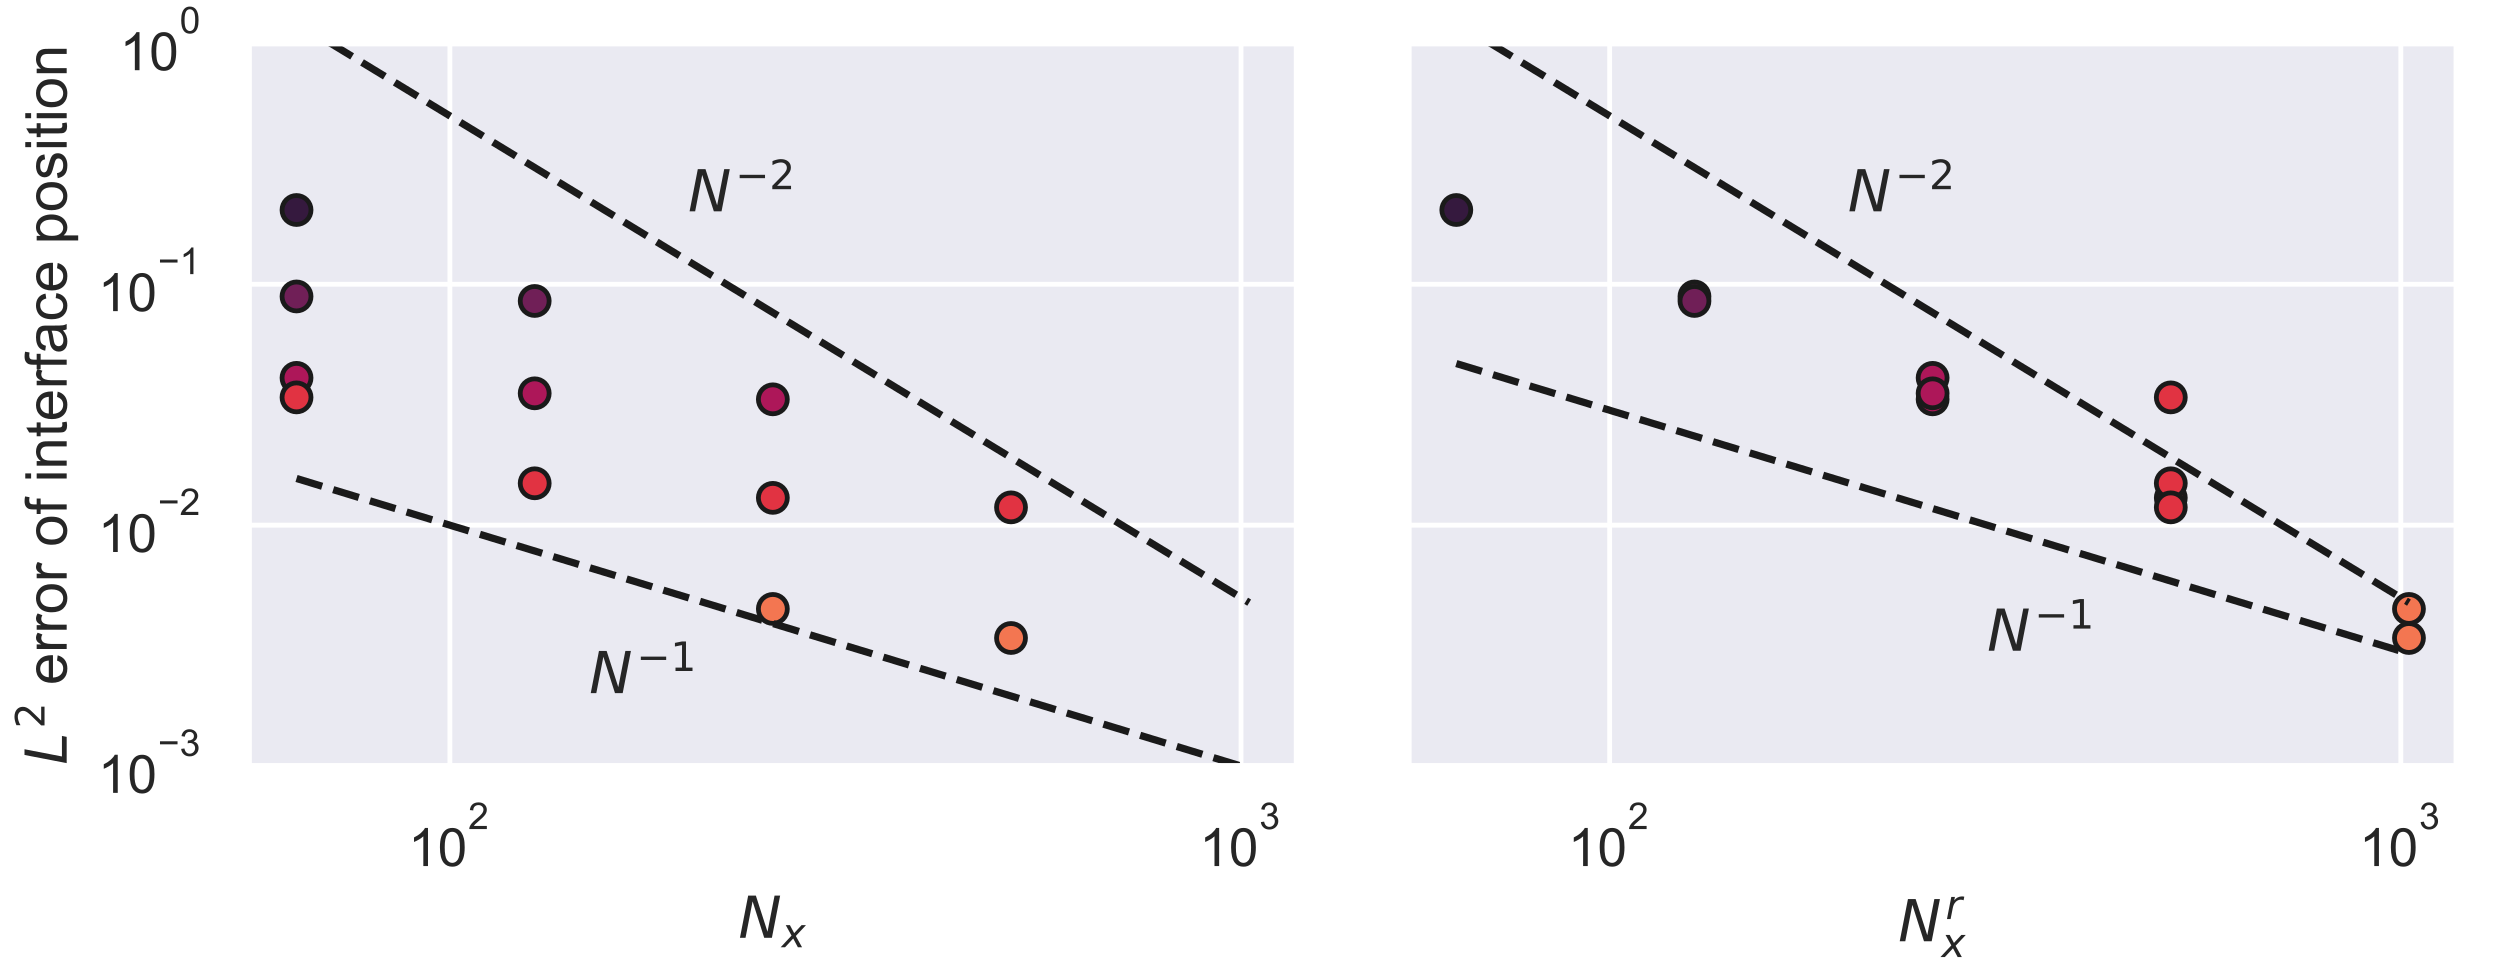 <?xml version="1.0" encoding="utf-8" standalone="no"?>
<!DOCTYPE svg PUBLIC "-//W3C//DTD SVG 1.1//EN"
  "http://www.w3.org/Graphics/SVG/1.1/DTD/svg11.dtd">
<!-- Created with matplotlib (https://matplotlib.org/) -->
<svg height="201.6pt" version="1.1" viewBox="0 0 518.4 201.6" width="518.4pt" xmlns="http://www.w3.org/2000/svg" xmlns:xlink="http://www.w3.org/1999/xlink">
 <defs>
  <style type="text/css">
*{stroke-linecap:butt;stroke-linejoin:round;}
  </style>
 </defs>
 <g id="figure_1">
  <g id="patch_1">
   <path d="M 0 201.6 
L 518.4 201.6 
L 518.4 0 
L 0 0 
z
" style="fill:#ffffff;"/>
  </g>
  <g id="axes_1">
   <g id="patch_2">
    <path d="M 51.6 158.85 
L 268.908 158.85 
L 268.908 9 
L 51.6 9 
z
" style="fill:#eaeaf2;"/>
   </g>
   <g id="matplotlib.axis_1">
    <g id="xtick_1">
     <g id="line2d_1">
      <path clip-path="url(#p819ee14679)" d="M 93.284 158.85 
L 93.284 9 
" style="fill:none;stroke:#ffffff;stroke-linecap:round;"/>
     </g>
     <g id="text_1">
      <!-- $\mathdefault{10^{2}}$ -->
      <defs>
       <path d="M 37.25 0 
L 28.469 0 
L 28.469 56 
Q 25.297 52.984 20.141 49.953 
Q 14.984 46.922 10.891 45.406 
L 10.891 53.906 
Q 18.266 57.375 23.781 62.297 
Q 29.297 67.234 31.594 71.875 
L 37.25 71.875 
z
" id="ArialMT-49"/>
       <path d="M 4.156 35.297 
Q 4.156 48 6.766 55.734 
Q 9.375 63.484 14.516 67.672 
Q 19.672 71.875 27.484 71.875 
Q 33.25 71.875 37.594 69.547 
Q 41.938 67.234 44.766 62.859 
Q 47.609 58.5 49.219 52.219 
Q 50.828 45.953 50.828 35.297 
Q 50.828 22.703 48.234 14.969 
Q 45.656 7.234 40.5 3 
Q 35.359 -1.219 27.484 -1.219 
Q 17.141 -1.219 11.234 6.203 
Q 4.156 15.141 4.156 35.297 
z
M 13.188 35.297 
Q 13.188 17.672 17.312 11.828 
Q 21.438 6 27.484 6 
Q 33.547 6 37.672 11.859 
Q 41.797 17.719 41.797 35.297 
Q 41.797 52.984 37.672 58.781 
Q 33.547 64.594 27.391 64.594 
Q 21.344 64.594 17.719 59.469 
Q 13.188 52.938 13.188 35.297 
z
" id="ArialMT-48"/>
       <path d="M 50.344 8.453 
L 50.344 0 
L 3.031 0 
Q 2.938 3.172 4.047 6.109 
Q 5.859 10.938 9.828 15.625 
Q 13.812 20.312 21.344 26.469 
Q 33.016 36.031 37.109 41.625 
Q 41.219 47.219 41.219 52.203 
Q 41.219 57.422 37.469 61 
Q 33.734 64.594 27.734 64.594 
Q 21.391 64.594 17.578 60.781 
Q 13.766 56.984 13.719 50.25 
L 4.688 51.172 
Q 5.609 61.281 11.656 66.578 
Q 17.719 71.875 27.938 71.875 
Q 38.234 71.875 44.234 66.156 
Q 50.25 60.453 50.25 52 
Q 50.25 47.703 48.484 43.547 
Q 46.734 39.406 42.656 34.812 
Q 38.578 30.219 29.109 22.219 
Q 21.188 15.578 18.938 13.203 
Q 16.703 10.844 15.234 8.453 
z
" id="ArialMT-50"/>
      </defs>
      <g style="fill:#262626;" transform="translate(84.649 179.694)scale(0.11 -0.11)">
       <use transform="translate(0 0.994)" xlink:href="#ArialMT-49"/>
       <use transform="translate(55.615 0.994)" xlink:href="#ArialMT-48"/>
       <use transform="translate(112.973 70.688)scale(0.7)" xlink:href="#ArialMT-50"/>
      </g>
     </g>
    </g>
    <g id="xtick_2">
     <g id="line2d_2">
      <path clip-path="url(#p819ee14679)" d="M 257.34 158.85 
L 257.34 9 
" style="fill:none;stroke:#ffffff;stroke-linecap:round;"/>
     </g>
     <g id="text_2">
      <!-- $\mathdefault{10^{3}}$ -->
      <defs>
       <path d="M 4.203 18.891 
L 12.984 20.062 
Q 14.5 12.594 18.141 9.297 
Q 21.781 6 27 6 
Q 33.203 6 37.469 10.297 
Q 41.75 14.594 41.75 20.953 
Q 41.75 27 37.797 30.922 
Q 33.844 34.859 27.734 34.859 
Q 25.25 34.859 21.531 33.891 
L 22.516 41.609 
Q 23.391 41.5 23.922 41.5 
Q 29.547 41.5 34.031 44.422 
Q 38.531 47.359 38.531 53.469 
Q 38.531 58.297 35.25 61.469 
Q 31.984 64.656 26.812 64.656 
Q 21.688 64.656 18.266 61.422 
Q 14.844 58.203 13.875 51.766 
L 5.078 53.328 
Q 6.688 62.156 12.391 67.016 
Q 18.109 71.875 26.609 71.875 
Q 32.469 71.875 37.391 69.359 
Q 42.328 66.844 44.938 62.5 
Q 47.562 58.156 47.562 53.266 
Q 47.562 48.641 45.062 44.828 
Q 42.578 41.016 37.703 38.766 
Q 44.047 37.312 47.562 32.688 
Q 51.078 28.078 51.078 21.141 
Q 51.078 11.766 44.234 5.25 
Q 37.406 -1.266 26.953 -1.266 
Q 17.531 -1.266 11.297 4.344 
Q 5.078 9.969 4.203 18.891 
z
" id="ArialMT-51"/>
      </defs>
      <g style="fill:#262626;" transform="translate(248.705 179.694)scale(0.11 -0.11)">
       <use transform="translate(0 0.994)" xlink:href="#ArialMT-49"/>
       <use transform="translate(55.615 0.994)" xlink:href="#ArialMT-48"/>
       <use transform="translate(112.973 70.688)scale(0.7)" xlink:href="#ArialMT-51"/>
      </g>
     </g>
    </g>
    <g id="xtick_3"/>
    <g id="xtick_4"/>
    <g id="xtick_5"/>
    <g id="xtick_6"/>
    <g id="xtick_7"/>
    <g id="xtick_8"/>
    <g id="xtick_9"/>
    <g id="xtick_10"/>
    <g id="xtick_11"/>
    <g id="xtick_12"/>
    <g id="xtick_13"/>
    <g id="xtick_14"/>
    <g id="text_3">
     <!-- $N_x$ -->
     <defs>
      <path d="M 16.891 72.906 
L 30.172 72.906 
L 50.297 10.406 
L 62.5 72.906 
L 72.125 72.906 
L 57.906 0 
L 44.578 0 
L 24.516 62.891 
L 12.312 0 
L 2.688 0 
z
" id="DejaVuSans-Oblique-78"/>
      <path d="M 60.016 54.688 
L 34.906 27.875 
L 50.297 0 
L 39.984 0 
L 28.422 21.688 
L 8.297 0 
L -2.594 0 
L 24.312 28.812 
L 10.016 54.688 
L 20.312 54.688 
L 30.812 34.906 
L 49.125 54.688 
z
" id="DejaVuSans-Oblique-120"/>
     </defs>
     <g style="fill:#262626;" transform="translate(153.114 194.469)scale(0.12 -0.12)">
      <use transform="translate(0 0.094)" xlink:href="#DejaVuSans-Oblique-78"/>
      <use transform="translate(74.805 -16.312)scale(0.7)" xlink:href="#DejaVuSans-Oblique-120"/>
     </g>
    </g>
   </g>
   <g id="matplotlib.axis_2">
    <g id="ytick_1">
     <g id="line2d_3">
      <path clip-path="url(#p819ee14679)" d="M 51.6 158.85 
L 268.908 158.85 
" style="fill:none;stroke:#ffffff;stroke-linecap:round;"/>
     </g>
     <g id="text_4">
      <!-- $\mathdefault{10^{-3}}$ -->
      <defs>
       <path d="M 52.828 31.203 
L 5.562 31.203 
L 5.562 39.406 
L 52.828 39.406 
z
" id="ArialMT-8722"/>
      </defs>
      <g style="fill:#262626;" transform="translate(20.32 164.522)scale(0.11 -0.11)">
       <use transform="translate(0 0.994)" xlink:href="#ArialMT-49"/>
       <use transform="translate(55.615 0.994)" xlink:href="#ArialMT-48"/>
       <use transform="translate(112.973 70.688)scale(0.7)" xlink:href="#ArialMT-8722"/>
       <use transform="translate(153.852 70.688)scale(0.7)" xlink:href="#ArialMT-51"/>
      </g>
     </g>
    </g>
    <g id="ytick_2">
     <g id="line2d_4">
      <path clip-path="url(#p819ee14679)" d="M 51.6 108.9 
L 268.908 108.9 
" style="fill:none;stroke:#ffffff;stroke-linecap:round;"/>
     </g>
     <g id="text_5">
      <!-- $\mathdefault{10^{-2}}$ -->
      <g style="fill:#262626;" transform="translate(20.32 114.572)scale(0.11 -0.11)">
       <use transform="translate(0 0.994)" xlink:href="#ArialMT-49"/>
       <use transform="translate(55.615 0.994)" xlink:href="#ArialMT-48"/>
       <use transform="translate(112.973 70.688)scale(0.7)" xlink:href="#ArialMT-8722"/>
       <use transform="translate(153.852 70.688)scale(0.7)" xlink:href="#ArialMT-50"/>
      </g>
     </g>
    </g>
    <g id="ytick_3">
     <g id="line2d_5">
      <path clip-path="url(#p819ee14679)" d="M 51.6 58.95 
L 268.908 58.95 
" style="fill:none;stroke:#ffffff;stroke-linecap:round;"/>
     </g>
     <g id="text_6">
      <!-- $\mathdefault{10^{-1}}$ -->
      <g style="fill:#262626;" transform="translate(20.32 64.622)scale(0.11 -0.11)">
       <use transform="translate(0 0.994)" xlink:href="#ArialMT-49"/>
       <use transform="translate(55.615 0.994)" xlink:href="#ArialMT-48"/>
       <use transform="translate(112.973 70.688)scale(0.7)" xlink:href="#ArialMT-8722"/>
       <use transform="translate(153.852 70.688)scale(0.7)" xlink:href="#ArialMT-49"/>
      </g>
     </g>
    </g>
    <g id="ytick_4">
     <g id="line2d_6">
      <path clip-path="url(#p819ee14679)" d="M 51.6 9 
L 268.908 9 
" style="fill:none;stroke:#ffffff;stroke-linecap:round;"/>
     </g>
     <g id="text_7">
      <!-- $\mathdefault{10^{0}}$ -->
      <g style="fill:#262626;" transform="translate(24.83 14.672)scale(0.11 -0.11)">
       <use transform="translate(0 0.994)" xlink:href="#ArialMT-49"/>
       <use transform="translate(55.615 0.994)" xlink:href="#ArialMT-48"/>
       <use transform="translate(112.973 70.688)scale(0.7)" xlink:href="#ArialMT-48"/>
      </g>
     </g>
    </g>
    <g id="ytick_5"/>
    <g id="ytick_6"/>
    <g id="ytick_7"/>
    <g id="ytick_8"/>
    <g id="ytick_9"/>
    <g id="ytick_10"/>
    <g id="ytick_11"/>
    <g id="ytick_12"/>
    <g id="ytick_13"/>
    <g id="ytick_14"/>
    <g id="ytick_15"/>
    <g id="ytick_16"/>
    <g id="ytick_17"/>
    <g id="ytick_18"/>
    <g id="ytick_19"/>
    <g id="ytick_20"/>
    <g id="ytick_21"/>
    <g id="ytick_22"/>
    <g id="ytick_23"/>
    <g id="ytick_24"/>
    <g id="ytick_25"/>
    <g id="ytick_26"/>
    <g id="ytick_27"/>
    <g id="ytick_28"/>
    <g id="text_8">
     <!-- $L^2$ error of interface position -->
     <defs>
      <path d="M 16.797 72.906 
L 26.703 72.906 
L 14.203 8.203 
L 49.703 8.203 
L 48.094 0 
L 2.688 0 
z
" id="DejaVuSans-Oblique-76"/>
      <path d="M 19.188 8.297 
L 53.609 8.297 
L 53.609 0 
L 7.328 0 
L 7.328 8.297 
Q 12.938 14.109 22.625 23.891 
Q 32.328 33.688 34.812 36.531 
Q 39.547 41.844 41.422 45.531 
Q 43.312 49.219 43.312 52.781 
Q 43.312 58.594 39.234 62.25 
Q 35.156 65.922 28.609 65.922 
Q 23.969 65.922 18.812 64.312 
Q 13.672 62.703 7.812 59.422 
L 7.812 69.391 
Q 13.766 71.781 18.938 73 
Q 24.125 74.219 28.422 74.219 
Q 39.75 74.219 46.484 68.547 
Q 53.219 62.891 53.219 53.422 
Q 53.219 48.922 51.531 44.891 
Q 49.859 40.875 45.406 35.406 
Q 44.188 33.984 37.641 27.219 
Q 31.109 20.453 19.188 8.297 
z
" id="DejaVuSans-50"/>
      <path id="ArialMT-32"/>
      <path d="M 42.094 16.703 
L 51.172 15.578 
Q 49.031 7.625 43.219 3.219 
Q 37.406 -1.172 28.375 -1.172 
Q 17 -1.172 10.328 5.828 
Q 3.656 12.844 3.656 25.484 
Q 3.656 38.578 10.391 45.797 
Q 17.141 53.031 27.875 53.031 
Q 38.281 53.031 44.875 45.953 
Q 51.469 38.875 51.469 26.031 
Q 51.469 25.25 51.422 23.688 
L 12.75 23.688 
Q 13.234 15.141 17.578 10.594 
Q 21.922 6.062 28.422 6.062 
Q 33.25 6.062 36.672 8.594 
Q 40.094 11.141 42.094 16.703 
z
M 13.234 30.906 
L 42.188 30.906 
Q 41.609 37.453 38.875 40.719 
Q 34.672 45.797 27.984 45.797 
Q 21.922 45.797 17.797 41.75 
Q 13.672 37.703 13.234 30.906 
z
" id="ArialMT-101"/>
      <path d="M 6.5 0 
L 6.5 51.859 
L 14.406 51.859 
L 14.406 44 
Q 17.438 49.516 20 51.266 
Q 22.562 53.031 25.641 53.031 
Q 30.078 53.031 34.672 50.203 
L 31.641 42.047 
Q 28.422 43.953 25.203 43.953 
Q 22.312 43.953 20.016 42.219 
Q 17.719 40.484 16.75 37.406 
Q 15.281 32.719 15.281 27.156 
L 15.281 0 
z
" id="ArialMT-114"/>
      <path d="M 3.328 25.922 
Q 3.328 40.328 11.328 47.266 
Q 18.016 53.031 27.641 53.031 
Q 38.328 53.031 45.109 46.016 
Q 51.906 39.016 51.906 26.656 
Q 51.906 16.656 48.906 10.906 
Q 45.906 5.172 40.156 2 
Q 34.422 -1.172 27.641 -1.172 
Q 16.75 -1.172 10.031 5.812 
Q 3.328 12.797 3.328 25.922 
z
M 12.359 25.922 
Q 12.359 15.969 16.703 11.016 
Q 21.047 6.062 27.641 6.062 
Q 34.188 6.062 38.531 11.031 
Q 42.875 16.016 42.875 26.219 
Q 42.875 35.844 38.5 40.797 
Q 34.125 45.75 27.641 45.75 
Q 21.047 45.75 16.703 40.812 
Q 12.359 35.891 12.359 25.922 
z
" id="ArialMT-111"/>
      <path d="M 8.688 0 
L 8.688 45.016 
L 0.922 45.016 
L 0.922 51.859 
L 8.688 51.859 
L 8.688 57.375 
Q 8.688 62.594 9.625 65.141 
Q 10.891 68.562 14.078 70.672 
Q 17.281 72.797 23.047 72.797 
Q 26.766 72.797 31.25 71.922 
L 29.938 64.266 
Q 27.203 64.75 24.75 64.75 
Q 20.75 64.75 19.094 63.031 
Q 17.438 61.328 17.438 56.641 
L 17.438 51.859 
L 27.547 51.859 
L 27.547 45.016 
L 17.438 45.016 
L 17.438 0 
z
" id="ArialMT-102"/>
      <path d="M 6.641 61.469 
L 6.641 71.578 
L 15.438 71.578 
L 15.438 61.469 
z
M 6.641 0 
L 6.641 51.859 
L 15.438 51.859 
L 15.438 0 
z
" id="ArialMT-105"/>
      <path d="M 6.594 0 
L 6.594 51.859 
L 14.5 51.859 
L 14.5 44.484 
Q 20.219 53.031 31 53.031 
Q 35.688 53.031 39.625 51.344 
Q 43.562 49.656 45.516 46.922 
Q 47.469 44.188 48.25 40.438 
Q 48.734 37.984 48.734 31.891 
L 48.734 0 
L 39.938 0 
L 39.938 31.547 
Q 39.938 36.922 38.906 39.578 
Q 37.891 42.234 35.281 43.812 
Q 32.672 45.406 29.156 45.406 
Q 23.531 45.406 19.453 41.844 
Q 15.375 38.281 15.375 28.328 
L 15.375 0 
z
" id="ArialMT-110"/>
      <path d="M 25.781 7.859 
L 27.047 0.094 
Q 23.344 -0.688 20.406 -0.688 
Q 15.625 -0.688 12.984 0.828 
Q 10.359 2.344 9.281 4.812 
Q 8.203 7.281 8.203 15.188 
L 8.203 45.016 
L 1.766 45.016 
L 1.766 51.859 
L 8.203 51.859 
L 8.203 64.703 
L 16.938 69.969 
L 16.938 51.859 
L 25.781 51.859 
L 25.781 45.016 
L 16.938 45.016 
L 16.938 14.703 
Q 16.938 10.938 17.406 9.859 
Q 17.875 8.797 18.922 8.156 
Q 19.969 7.516 21.922 7.516 
Q 23.391 7.516 25.781 7.859 
z
" id="ArialMT-116"/>
      <path d="M 40.438 6.391 
Q 35.547 2.25 31.031 0.531 
Q 26.516 -1.172 21.344 -1.172 
Q 12.797 -1.172 8.203 3 
Q 3.609 7.172 3.609 13.672 
Q 3.609 17.484 5.344 20.625 
Q 7.078 23.781 9.891 25.688 
Q 12.703 27.594 16.219 28.562 
Q 18.797 29.25 24.031 29.891 
Q 34.672 31.156 39.703 32.906 
Q 39.75 34.719 39.75 35.203 
Q 39.75 40.578 37.25 42.781 
Q 33.891 45.75 27.25 45.75 
Q 21.047 45.75 18.094 43.578 
Q 15.141 41.406 13.719 35.891 
L 5.125 37.062 
Q 6.297 42.578 8.984 45.969 
Q 11.672 49.359 16.75 51.188 
Q 21.828 53.031 28.516 53.031 
Q 35.156 53.031 39.297 51.469 
Q 43.453 49.906 45.406 47.531 
Q 47.359 45.172 48.141 41.547 
Q 48.578 39.312 48.578 33.453 
L 48.578 21.734 
Q 48.578 9.469 49.141 6.219 
Q 49.703 2.984 51.375 0 
L 42.188 0 
Q 40.828 2.734 40.438 6.391 
z
M 39.703 26.031 
Q 34.906 24.078 25.344 22.703 
Q 19.922 21.922 17.672 20.938 
Q 15.438 19.969 14.203 18.094 
Q 12.984 16.219 12.984 13.922 
Q 12.984 10.406 15.641 8.062 
Q 18.312 5.719 23.438 5.719 
Q 28.516 5.719 32.469 7.938 
Q 36.422 10.156 38.281 14.016 
Q 39.703 17 39.703 22.797 
z
" id="ArialMT-97"/>
      <path d="M 40.438 19 
L 49.078 17.875 
Q 47.656 8.938 41.812 3.875 
Q 35.984 -1.172 27.484 -1.172 
Q 16.844 -1.172 10.375 5.781 
Q 3.906 12.75 3.906 25.734 
Q 3.906 34.125 6.688 40.422 
Q 9.469 46.734 15.156 49.875 
Q 20.844 53.031 27.547 53.031 
Q 35.984 53.031 41.359 48.75 
Q 46.734 44.484 48.25 36.625 
L 39.703 35.297 
Q 38.484 40.531 35.375 43.156 
Q 32.281 45.797 27.875 45.797 
Q 21.234 45.797 17.078 41.031 
Q 12.938 36.281 12.938 25.984 
Q 12.938 15.531 16.938 10.797 
Q 20.953 6.062 27.391 6.062 
Q 32.562 6.062 36.031 9.234 
Q 39.5 12.406 40.438 19 
z
" id="ArialMT-99"/>
      <path d="M 6.594 -19.875 
L 6.594 51.859 
L 14.594 51.859 
L 14.594 45.125 
Q 17.438 49.078 21 51.047 
Q 24.562 53.031 29.641 53.031 
Q 36.281 53.031 41.359 49.609 
Q 46.438 46.188 49.016 39.953 
Q 51.609 33.734 51.609 26.312 
Q 51.609 18.359 48.75 11.984 
Q 45.906 5.609 40.453 2.219 
Q 35.016 -1.172 29 -1.172 
Q 24.609 -1.172 21.109 0.688 
Q 17.625 2.547 15.375 5.375 
L 15.375 -19.875 
z
M 14.547 25.641 
Q 14.547 15.625 18.594 10.844 
Q 22.656 6.062 28.422 6.062 
Q 34.281 6.062 38.453 11.016 
Q 42.625 15.969 42.625 26.375 
Q 42.625 36.281 38.547 41.203 
Q 34.469 46.141 28.812 46.141 
Q 23.188 46.141 18.859 40.891 
Q 14.547 35.641 14.547 25.641 
z
" id="ArialMT-112"/>
      <path d="M 3.078 15.484 
L 11.766 16.844 
Q 12.5 11.625 15.844 8.844 
Q 19.188 6.062 25.203 6.062 
Q 31.25 6.062 34.172 8.516 
Q 37.109 10.984 37.109 14.312 
Q 37.109 17.281 34.516 19 
Q 32.719 20.172 25.531 21.969 
Q 15.875 24.422 12.141 26.203 
Q 8.406 27.984 6.469 31.125 
Q 4.547 34.281 4.547 38.094 
Q 4.547 41.547 6.125 44.5 
Q 7.719 47.469 10.453 49.422 
Q 12.5 50.922 16.031 51.969 
Q 19.578 53.031 23.641 53.031 
Q 29.734 53.031 34.344 51.266 
Q 38.969 49.516 41.156 46.5 
Q 43.359 43.5 44.188 38.484 
L 35.594 37.312 
Q 35.016 41.312 32.203 43.547 
Q 29.391 45.797 24.266 45.797 
Q 18.219 45.797 15.625 43.797 
Q 13.031 41.797 13.031 39.109 
Q 13.031 37.406 14.109 36.031 
Q 15.188 34.625 17.484 33.688 
Q 18.797 33.203 25.25 31.453 
Q 34.578 28.953 38.25 27.359 
Q 41.938 25.781 44.031 22.75 
Q 46.141 19.734 46.141 15.234 
Q 46.141 10.844 43.578 6.953 
Q 41.016 3.078 36.172 0.953 
Q 31.344 -1.172 25.25 -1.172 
Q 15.141 -1.172 9.844 3.031 
Q 4.547 7.234 3.078 15.484 
z
" id="ArialMT-115"/>
     </defs>
     <g style="fill:#262626;" transform="translate(13.92 158.565)rotate(-90)scale(0.12 -0.12)">
      <use transform="translate(0 0.766)" xlink:href="#DejaVuSans-Oblique-76"/>
      <use transform="translate(62.73 39.047)scale(0.7)" xlink:href="#DejaVuSans-50"/>
      <use transform="translate(110 0.766)" xlink:href="#ArialMT-32"/>
      <use transform="translate(137.783 0.766)" xlink:href="#ArialMT-101"/>
      <use transform="translate(193.399 0.766)" xlink:href="#ArialMT-114"/>
      <use transform="translate(226.699 0.766)" xlink:href="#ArialMT-114"/>
      <use transform="translate(260 0.766)" xlink:href="#ArialMT-111"/>
      <use transform="translate(315.615 0.766)" xlink:href="#ArialMT-114"/>
      <use transform="translate(348.916 0.766)" xlink:href="#ArialMT-32"/>
      <use transform="translate(376.699 0.766)" xlink:href="#ArialMT-111"/>
      <use transform="translate(432.315 0.766)" xlink:href="#ArialMT-102"/>
      <use transform="translate(460.098 0.766)" xlink:href="#ArialMT-32"/>
      <use transform="translate(487.881 0.766)" xlink:href="#ArialMT-105"/>
      <use transform="translate(510.098 0.766)" xlink:href="#ArialMT-110"/>
      <use transform="translate(565.713 0.766)" xlink:href="#ArialMT-116"/>
      <use transform="translate(593.496 0.766)" xlink:href="#ArialMT-101"/>
      <use transform="translate(649.111 0.766)" xlink:href="#ArialMT-114"/>
      <use transform="translate(682.412 0.766)" xlink:href="#ArialMT-102"/>
      <use transform="translate(710.195 0.766)" xlink:href="#ArialMT-97"/>
      <use transform="translate(765.811 0.766)" xlink:href="#ArialMT-99"/>
      <use transform="translate(815.811 0.766)" xlink:href="#ArialMT-101"/>
      <use transform="translate(871.426 0.766)" xlink:href="#ArialMT-32"/>
      <use transform="translate(899.209 0.766)" xlink:href="#ArialMT-112"/>
      <use transform="translate(954.824 0.766)" xlink:href="#ArialMT-111"/>
      <use transform="translate(1010.44 0.766)" xlink:href="#ArialMT-115"/>
      <use transform="translate(1060.44 0.766)" xlink:href="#ArialMT-105"/>
      <use transform="translate(1082.656 0.766)" xlink:href="#ArialMT-116"/>
      <use transform="translate(1110.44 0.766)" xlink:href="#ArialMT-105"/>
      <use transform="translate(1132.656 0.766)" xlink:href="#ArialMT-111"/>
      <use transform="translate(1188.272 0.766)" xlink:href="#ArialMT-110"/>
     </g>
    </g>
   </g>
   <g id="PathCollection_1">
    <defs>
     <path d="M 0 3 
C 0.796 3 1.559 2.684 2.121 2.121 
C 2.684 1.559 3 0.796 3 0 
C 3 -0.796 2.684 -1.559 2.121 -2.121 
C 1.559 -2.684 0.796 -3 0 -3 
C -0.796 -3 -1.559 -2.684 -2.121 -2.121 
C -2.684 -1.559 -3 -0.796 -3 0 
C -3 0.796 -2.684 1.559 -2.121 2.121 
C -1.559 2.684 -0.796 3 0 3 
z
" id="C0_0_5d6938f4e4"/>
    </defs>
    <g clip-path="url(#p819ee14679)">
     <use style="fill:#ad1759;stroke:#1a1a1a;" x="160.258" xlink:href="#C0_0_5d6938f4e4" y="82.804"/>
    </g>
    <g clip-path="url(#p819ee14679)">
     <use style="fill:#35193e;stroke:#1a1a1a;" x="160.258" xlink:href="#C0_0_5d6938f4e4" y="49958.84"/>
    </g>
    <g clip-path="url(#p819ee14679)">
     <use style="fill:#e13342;stroke:#1a1a1a;" x="160.258" xlink:href="#C0_0_5d6938f4e4" y="103.237"/>
    </g>
    <g clip-path="url(#p819ee14679)">
     <use style="fill:#701f57;stroke:#1a1a1a;" x="160.258" xlink:href="#C0_0_5d6938f4e4" y="49958.84"/>
    </g>
    <g clip-path="url(#p819ee14679)">
     <use style="fill:#f37651;stroke:#1a1a1a;" x="160.258" xlink:href="#C0_0_5d6938f4e4" y="126.269"/>
    </g>
    <g clip-path="url(#p819ee14679)">
     <use style="fill:#ad1759;stroke:#1a1a1a;" x="61.487" xlink:href="#C0_0_5d6938f4e4" y="78.35"/>
    </g>
    <g clip-path="url(#p819ee14679)">
     <use style="fill:#35193e;stroke:#1a1a1a;" x="61.487" xlink:href="#C0_0_5d6938f4e4" y="43.545"/>
    </g>
    <g clip-path="url(#p819ee14679)">
     <use style="fill:#e13342;stroke:#1a1a1a;" x="61.487" xlink:href="#C0_0_5d6938f4e4" y="82.401"/>
    </g>
    <g clip-path="url(#p819ee14679)">
     <use style="fill:#701f57;stroke:#1a1a1a;" x="61.487" xlink:href="#C0_0_5d6938f4e4" y="61.472"/>
    </g>
    <g clip-path="url(#p819ee14679)">
     <use style="fill:#f37651;stroke:#1a1a1a;" x="61.487" xlink:href="#C0_0_5d6938f4e4" y="49958.84"/>
    </g>
    <g clip-path="url(#p819ee14679)">
     <use style="fill:#ad1759;stroke:#1a1a1a;" x="110.873" xlink:href="#C0_0_5d6938f4e4" y="81.559"/>
    </g>
    <g clip-path="url(#p819ee14679)">
     <use style="fill:#35193e;stroke:#1a1a1a;" x="110.873" xlink:href="#C0_0_5d6938f4e4" y="49958.84"/>
    </g>
    <g clip-path="url(#p819ee14679)">
     <use style="fill:#e13342;stroke:#1a1a1a;" x="110.873" xlink:href="#C0_0_5d6938f4e4" y="100.216"/>
    </g>
    <g clip-path="url(#p819ee14679)">
     <use style="fill:#701f57;stroke:#1a1a1a;" x="110.873" xlink:href="#C0_0_5d6938f4e4" y="62.407"/>
    </g>
    <g clip-path="url(#p819ee14679)">
     <use style="fill:#f37651;stroke:#1a1a1a;" x="110.873" xlink:href="#C0_0_5d6938f4e4" y="49958.84"/>
    </g>
    <g clip-path="url(#p819ee14679)">
     <use style="fill:#ad1759;stroke:#1a1a1a;" x="209.644" xlink:href="#C0_0_5d6938f4e4" y="49958.84"/>
    </g>
    <g clip-path="url(#p819ee14679)">
     <use style="fill:#35193e;stroke:#1a1a1a;" x="209.644" xlink:href="#C0_0_5d6938f4e4" y="49958.84"/>
    </g>
    <g clip-path="url(#p819ee14679)">
     <use style="fill:#e13342;stroke:#1a1a1a;" x="209.644" xlink:href="#C0_0_5d6938f4e4" y="105.206"/>
    </g>
    <g clip-path="url(#p819ee14679)">
     <use style="fill:#701f57;stroke:#1a1a1a;" x="209.644" xlink:href="#C0_0_5d6938f4e4" y="49958.84"/>
    </g>
    <g clip-path="url(#p819ee14679)">
     <use style="fill:#f37651;stroke:#1a1a1a;" x="209.644" xlink:href="#C0_0_5d6938f4e4" y="132.294"/>
    </g>
   </g>
   <g id="line2d_7">
    <path clip-path="url(#p819ee14679)" d="M 61.487 4.674 
L 65.518 7.129 
L 69.55 9.584 
L 73.581 12.039 
L 77.613 14.494 
L 81.644 16.949 
L 85.676 19.404 
L 89.707 21.859 
L 93.739 24.313 
L 97.77 26.768 
L 101.802 29.223 
L 105.833 31.678 
L 109.865 34.133 
L 113.896 36.588 
L 117.928 39.043 
L 121.959 41.498 
L 125.991 43.953 
L 130.022 46.408 
L 134.054 48.863 
L 138.085 51.318 
L 142.117 53.773 
L 146.148 56.227 
L 150.18 58.682 
L 154.211 61.137 
L 158.243 63.592 
L 162.274 66.047 
L 166.306 68.502 
L 170.337 70.957 
L 174.369 73.412 
L 178.4 75.867 
L 182.432 78.322 
L 186.463 80.777 
L 190.495 83.232 
L 194.526 85.687 
L 198.558 88.141 
L 202.589 90.596 
L 206.621 93.051 
L 210.652 95.506 
L 214.684 97.961 
L 218.715 100.416 
L 222.747 102.871 
L 226.778 105.326 
L 230.81 107.781 
L 234.841 110.236 
L 238.873 112.691 
L 242.904 115.146 
L 246.936 117.601 
L 250.967 120.055 
L 254.999 122.51 
L 259.03 124.965 
" style="fill:none;stroke:#1a1a1a;stroke-dasharray:5.55,2.4;stroke-dashoffset:0;stroke-width:1.5;"/>
   </g>
   <g id="line2d_8">
    <path clip-path="url(#p819ee14679)" d="M 61.487 99.219 
L 65.518 100.446 
L 69.55 101.674 
L 73.581 102.901 
L 77.613 104.128 
L 81.644 105.356 
L 85.676 106.583 
L 89.707 107.811 
L 93.739 109.038 
L 97.77 110.266 
L 101.802 111.493 
L 105.833 112.721 
L 109.865 113.948 
L 113.896 115.176 
L 117.928 116.403 
L 121.959 117.631 
L 125.991 118.858 
L 130.022 120.085 
L 134.054 121.313 
L 138.085 122.54 
L 142.117 123.768 
L 146.148 124.995 
L 150.18 126.223 
L 154.211 127.45 
L 158.243 128.678 
L 162.274 129.905 
L 166.306 131.133 
L 170.337 132.36 
L 174.369 133.588 
L 178.4 134.815 
L 182.432 136.042 
L 186.463 137.27 
L 190.495 138.497 
L 194.526 139.725 
L 198.558 140.952 
L 202.589 142.18 
L 206.621 143.407 
L 210.652 144.635 
L 214.684 145.862 
L 218.715 147.09 
L 222.747 148.317 
L 226.778 149.545 
L 230.81 150.772 
L 234.841 151.999 
L 238.873 153.227 
L 242.904 154.454 
L 246.936 155.682 
L 250.967 156.909 
L 254.999 158.137 
L 259.03 159.364 
" style="fill:none;stroke:#1a1a1a;stroke-dasharray:5.55,2.4;stroke-dashoffset:0;stroke-width:1.5;"/>
   </g>
   <g id="patch_3">
    <path d="M 51.6 158.85 
L 51.6 9 
" style="fill:none;stroke:#ffffff;stroke-linecap:square;stroke-linejoin:miter;stroke-width:1.25;"/>
   </g>
   <g id="patch_4">
    <path d="M 268.908 158.85 
L 268.908 9 
" style="fill:none;stroke:#ffffff;stroke-linecap:square;stroke-linejoin:miter;stroke-width:1.25;"/>
   </g>
   <g id="patch_5">
    <path d="M 51.6 158.85 
L 268.908 158.85 
" style="fill:none;stroke:#ffffff;stroke-linecap:square;stroke-linejoin:miter;stroke-width:1.25;"/>
   </g>
   <g id="patch_6">
    <path d="M 51.6 9 
L 268.908 9 
" style="fill:none;stroke:#ffffff;stroke-linecap:square;stroke-linejoin:miter;stroke-width:1.25;"/>
   </g>
   <g id="text_9">
    <!-- $N^{-2}$ -->
    <defs>
     <path d="M 10.594 35.5 
L 73.188 35.5 
L 73.188 27.203 
L 10.594 27.203 
z
" id="DejaVuSans-8722"/>
    </defs>
    <g style="fill:#262626;" transform="translate(142.67 43.914)scale(0.12 -0.12)">
     <use transform="translate(0 0.766)" xlink:href="#DejaVuSans-Oblique-78"/>
     <use transform="translate(81.821 39.047)scale(0.7)" xlink:href="#DejaVuSans-8722"/>
     <use transform="translate(140.474 39.047)scale(0.7)" xlink:href="#DejaVuSans-50"/>
    </g>
   </g>
   <g id="text_10">
    <!-- $N^{-1}$ -->
    <defs>
     <path d="M 12.406 8.297 
L 28.516 8.297 
L 28.516 63.922 
L 10.984 60.406 
L 10.984 69.391 
L 28.422 72.906 
L 38.281 72.906 
L 38.281 8.297 
L 54.391 8.297 
L 54.391 0 
L 12.406 0 
z
" id="DejaVuSans-49"/>
    </defs>
    <g style="fill:#262626;" transform="translate(122.173 143.813)scale(0.12 -0.12)">
     <use transform="translate(0 0.684)" xlink:href="#DejaVuSans-Oblique-78"/>
     <use transform="translate(81.821 38.966)scale(0.7)" xlink:href="#DejaVuSans-8722"/>
     <use transform="translate(140.474 38.966)scale(0.7)" xlink:href="#DejaVuSans-49"/>
    </g>
   </g>
  </g>
  <g id="axes_2">
   <g id="patch_7">
    <path d="M 292.092 158.85 
L 509.4 158.85 
L 509.4 9 
L 292.092 9 
z
" style="fill:#eaeaf2;"/>
   </g>
   <g id="matplotlib.axis_3">
    <g id="xtick_15">
     <g id="line2d_9">
      <path clip-path="url(#p1be6e458a9)" d="M 333.776 158.85 
L 333.776 9 
" style="fill:none;stroke:#ffffff;stroke-linecap:round;"/>
     </g>
     <g id="text_11">
      <!-- $\mathdefault{10^{2}}$ -->
      <g style="fill:#262626;" transform="translate(325.141 179.694)scale(0.11 -0.11)">
       <use transform="translate(0 0.994)" xlink:href="#ArialMT-49"/>
       <use transform="translate(55.615 0.994)" xlink:href="#ArialMT-48"/>
       <use transform="translate(112.973 70.688)scale(0.7)" xlink:href="#ArialMT-50"/>
      </g>
     </g>
    </g>
    <g id="xtick_16">
     <g id="line2d_10">
      <path clip-path="url(#p1be6e458a9)" d="M 497.832 158.85 
L 497.832 9 
" style="fill:none;stroke:#ffffff;stroke-linecap:round;"/>
     </g>
     <g id="text_12">
      <!-- $\mathdefault{10^{3}}$ -->
      <g style="fill:#262626;" transform="translate(489.197 179.694)scale(0.11 -0.11)">
       <use transform="translate(0 0.994)" xlink:href="#ArialMT-49"/>
       <use transform="translate(55.615 0.994)" xlink:href="#ArialMT-48"/>
       <use transform="translate(112.973 70.688)scale(0.7)" xlink:href="#ArialMT-51"/>
      </g>
     </g>
    </g>
    <g id="xtick_17"/>
    <g id="xtick_18"/>
    <g id="xtick_19"/>
    <g id="xtick_20"/>
    <g id="xtick_21"/>
    <g id="xtick_22"/>
    <g id="xtick_23"/>
    <g id="xtick_24"/>
    <g id="xtick_25"/>
    <g id="xtick_26"/>
    <g id="xtick_27"/>
    <g id="xtick_28"/>
    <g id="text_13">
     <!-- $N_x^r$ -->
     <defs>
      <path d="M 44.578 46.391 
Q 43.219 47.125 41.453 47.516 
Q 39.703 47.906 37.703 47.906 
Q 30.516 47.906 25.141 42.453 
Q 19.781 37.016 18.016 27.875 
L 12.5 0 
L 3.516 0 
L 14.203 54.688 
L 23.188 54.688 
L 21.484 46.188 
Q 25.047 50.922 30 53.453 
Q 34.969 56 40.578 56 
Q 42.047 56 43.453 55.828 
Q 44.875 55.672 46.297 55.281 
z
" id="DejaVuSans-Oblique-114"/>
     </defs>
     <g style="fill:#262626;" transform="translate(393.606 195.24)scale(0.12 -0.12)">
      <use transform="translate(0 0.519)" xlink:href="#DejaVuSans-Oblique-78"/>
      <use transform="translate(81.821 38.8)scale(0.7)" xlink:href="#DejaVuSans-Oblique-114"/>
      <use transform="translate(74.805 -26.825)scale(0.7)" xlink:href="#DejaVuSans-Oblique-120"/>
     </g>
    </g>
   </g>
   <g id="matplotlib.axis_4">
    <g id="ytick_29">
     <g id="line2d_11">
      <path clip-path="url(#p1be6e458a9)" d="M 292.092 158.85 
L 509.4 158.85 
" style="fill:none;stroke:#ffffff;stroke-linecap:round;"/>
     </g>
    </g>
    <g id="ytick_30">
     <g id="line2d_12">
      <path clip-path="url(#p1be6e458a9)" d="M 292.092 108.9 
L 509.4 108.9 
" style="fill:none;stroke:#ffffff;stroke-linecap:round;"/>
     </g>
    </g>
    <g id="ytick_31">
     <g id="line2d_13">
      <path clip-path="url(#p1be6e458a9)" d="M 292.092 58.95 
L 509.4 58.95 
" style="fill:none;stroke:#ffffff;stroke-linecap:round;"/>
     </g>
    </g>
    <g id="ytick_32">
     <g id="line2d_14">
      <path clip-path="url(#p1be6e458a9)" d="M 292.092 9 
L 509.4 9 
" style="fill:none;stroke:#ffffff;stroke-linecap:round;"/>
     </g>
    </g>
    <g id="ytick_33"/>
    <g id="ytick_34"/>
    <g id="ytick_35"/>
    <g id="ytick_36"/>
    <g id="ytick_37"/>
    <g id="ytick_38"/>
    <g id="ytick_39"/>
    <g id="ytick_40"/>
    <g id="ytick_41"/>
    <g id="ytick_42"/>
    <g id="ytick_43"/>
    <g id="ytick_44"/>
    <g id="ytick_45"/>
    <g id="ytick_46"/>
    <g id="ytick_47"/>
    <g id="ytick_48"/>
    <g id="ytick_49"/>
    <g id="ytick_50"/>
    <g id="ytick_51"/>
    <g id="ytick_52"/>
    <g id="ytick_53"/>
    <g id="ytick_54"/>
    <g id="ytick_55"/>
    <g id="ytick_56"/>
   </g>
   <g id="PathCollection_2">
    <defs>
     <path d="M 0 3 
C 0.796 3 1.559 2.684 2.121 2.121 
C 2.684 1.559 3 0.796 3 0 
C 3 -0.796 2.684 -1.559 2.121 -2.121 
C 1.559 -2.684 0.796 -3 0 -3 
C -0.796 -3 -1.559 -2.684 -2.121 -2.121 
C -2.684 -1.559 -3 -0.796 -3 0 
C -3 0.796 -2.684 1.559 -2.121 2.121 
C -1.559 2.684 -0.796 3 0 3 
z
" id="C1_0_de1bc7e365"/>
    </defs>
    <g clip-path="url(#p1be6e458a9)">
     <use style="fill:#ad1759;stroke:#1a1a1a;" x="400.75" xlink:href="#C1_0_de1bc7e365" y="82.804"/>
    </g>
    <g clip-path="url(#p1be6e458a9)">
     <use style="fill:#35193e;stroke:#1a1a1a;" x="301.979" xlink:href="#C1_0_de1bc7e365" y="49958.84"/>
    </g>
    <g clip-path="url(#p1be6e458a9)">
     <use style="fill:#e13342;stroke:#1a1a1a;" x="450.136" xlink:href="#C1_0_de1bc7e365" y="103.237"/>
    </g>
    <g clip-path="url(#p1be6e458a9)">
     <use style="fill:#701f57;stroke:#1a1a1a;" x="351.364" xlink:href="#C1_0_de1bc7e365" y="49958.84"/>
    </g>
    <g clip-path="url(#p1be6e458a9)">
     <use style="fill:#f37651;stroke:#1a1a1a;" x="499.522" xlink:href="#C1_0_de1bc7e365" y="126.269"/>
    </g>
    <g clip-path="url(#p1be6e458a9)">
     <use style="fill:#ad1759;stroke:#1a1a1a;" x="400.75" xlink:href="#C1_0_de1bc7e365" y="78.35"/>
    </g>
    <g clip-path="url(#p1be6e458a9)">
     <use style="fill:#35193e;stroke:#1a1a1a;" x="301.979" xlink:href="#C1_0_de1bc7e365" y="43.545"/>
    </g>
    <g clip-path="url(#p1be6e458a9)">
     <use style="fill:#e13342;stroke:#1a1a1a;" x="450.136" xlink:href="#C1_0_de1bc7e365" y="82.401"/>
    </g>
    <g clip-path="url(#p1be6e458a9)">
     <use style="fill:#701f57;stroke:#1a1a1a;" x="351.364" xlink:href="#C1_0_de1bc7e365" y="61.472"/>
    </g>
    <g clip-path="url(#p1be6e458a9)">
     <use style="fill:#f37651;stroke:#1a1a1a;" x="499.522" xlink:href="#C1_0_de1bc7e365" y="49958.84"/>
    </g>
    <g clip-path="url(#p1be6e458a9)">
     <use style="fill:#ad1759;stroke:#1a1a1a;" x="400.75" xlink:href="#C1_0_de1bc7e365" y="81.559"/>
    </g>
    <g clip-path="url(#p1be6e458a9)">
     <use style="fill:#35193e;stroke:#1a1a1a;" x="301.979" xlink:href="#C1_0_de1bc7e365" y="49958.84"/>
    </g>
    <g clip-path="url(#p1be6e458a9)">
     <use style="fill:#e13342;stroke:#1a1a1a;" x="450.136" xlink:href="#C1_0_de1bc7e365" y="100.216"/>
    </g>
    <g clip-path="url(#p1be6e458a9)">
     <use style="fill:#701f57;stroke:#1a1a1a;" x="351.364" xlink:href="#C1_0_de1bc7e365" y="62.407"/>
    </g>
    <g clip-path="url(#p1be6e458a9)">
     <use style="fill:#f37651;stroke:#1a1a1a;" x="499.522" xlink:href="#C1_0_de1bc7e365" y="49958.84"/>
    </g>
    <g clip-path="url(#p1be6e458a9)">
     <use style="fill:#ad1759;stroke:#1a1a1a;" x="400.75" xlink:href="#C1_0_de1bc7e365" y="49958.84"/>
    </g>
    <g clip-path="url(#p1be6e458a9)">
     <use style="fill:#35193e;stroke:#1a1a1a;" x="301.979" xlink:href="#C1_0_de1bc7e365" y="49958.84"/>
    </g>
    <g clip-path="url(#p1be6e458a9)">
     <use style="fill:#e13342;stroke:#1a1a1a;" x="450.136" xlink:href="#C1_0_de1bc7e365" y="105.206"/>
    </g>
    <g clip-path="url(#p1be6e458a9)">
     <use style="fill:#701f57;stroke:#1a1a1a;" x="351.364" xlink:href="#C1_0_de1bc7e365" y="49958.84"/>
    </g>
    <g clip-path="url(#p1be6e458a9)">
     <use style="fill:#f37651;stroke:#1a1a1a;" x="499.522" xlink:href="#C1_0_de1bc7e365" y="132.294"/>
    </g>
   </g>
   <g id="line2d_15">
    <path clip-path="url(#p1be6e458a9)" d="M 301.979 4.674 
L 306.01 7.129 
L 310.042 9.584 
L 314.073 12.039 
L 318.105 14.494 
L 322.136 16.949 
L 326.168 19.404 
L 330.199 21.859 
L 334.231 24.313 
L 338.262 26.768 
L 342.294 29.223 
L 346.325 31.678 
L 350.357 34.133 
L 354.388 36.588 
L 358.419 39.043 
L 362.451 41.498 
L 366.482 43.953 
L 370.514 46.408 
L 374.545 48.863 
L 378.577 51.318 
L 382.608 53.773 
L 386.64 56.227 
L 390.671 58.682 
L 394.703 61.137 
L 398.734 63.592 
L 402.766 66.047 
L 406.797 68.502 
L 410.829 70.957 
L 414.86 73.412 
L 418.892 75.867 
L 422.923 78.322 
L 426.955 80.777 
L 430.986 83.232 
L 435.018 85.687 
L 439.049 88.141 
L 443.081 90.596 
L 447.112 93.051 
L 451.144 95.506 
L 455.175 97.961 
L 459.207 100.416 
L 463.238 102.871 
L 467.27 105.326 
L 471.301 107.781 
L 475.333 110.236 
L 479.364 112.691 
L 483.396 115.146 
L 487.427 117.601 
L 491.459 120.055 
L 495.49 122.51 
L 499.522 124.965 
" style="fill:none;stroke:#1a1a1a;stroke-dasharray:5.55,2.4;stroke-dashoffset:0;stroke-width:1.5;"/>
   </g>
   <g id="line2d_16">
    <path clip-path="url(#p1be6e458a9)" d="M 301.979 75.387 
L 306.01 76.614 
L 310.042 77.841 
L 314.073 79.069 
L 318.105 80.296 
L 322.136 81.524 
L 326.168 82.751 
L 330.199 83.979 
L 334.231 85.206 
L 338.262 86.434 
L 342.294 87.661 
L 346.325 88.889 
L 350.357 90.116 
L 354.388 91.344 
L 358.419 92.571 
L 362.451 93.798 
L 366.482 95.026 
L 370.514 96.253 
L 374.545 97.481 
L 378.577 98.708 
L 382.608 99.936 
L 386.64 101.163 
L 390.671 102.391 
L 394.703 103.618 
L 398.734 104.846 
L 402.766 106.073 
L 406.797 107.301 
L 410.829 108.528 
L 414.86 109.755 
L 418.892 110.983 
L 422.923 112.21 
L 426.955 113.438 
L 430.986 114.665 
L 435.018 115.893 
L 439.049 117.12 
L 443.081 118.348 
L 447.112 119.575 
L 451.144 120.803 
L 455.175 122.03 
L 459.207 123.257 
L 463.238 124.485 
L 467.27 125.712 
L 471.301 126.94 
L 475.333 128.167 
L 479.364 129.395 
L 483.396 130.622 
L 487.427 131.85 
L 491.459 133.077 
L 495.49 134.305 
L 499.522 135.532 
" style="fill:none;stroke:#1a1a1a;stroke-dasharray:5.55,2.4;stroke-dashoffset:0;stroke-width:1.5;"/>
   </g>
   <g id="patch_8">
    <path d="M 292.092 158.85 
L 292.092 9 
" style="fill:none;stroke:#ffffff;stroke-linecap:square;stroke-linejoin:miter;stroke-width:1.25;"/>
   </g>
   <g id="patch_9">
    <path d="M 509.4 158.85 
L 509.4 9 
" style="fill:none;stroke:#ffffff;stroke-linecap:square;stroke-linejoin:miter;stroke-width:1.25;"/>
   </g>
   <g id="patch_10">
    <path d="M 292.092 158.85 
L 509.4 158.85 
" style="fill:none;stroke:#ffffff;stroke-linecap:square;stroke-linejoin:miter;stroke-width:1.25;"/>
   </g>
   <g id="patch_11">
    <path d="M 292.092 9 
L 509.4 9 
" style="fill:none;stroke:#ffffff;stroke-linecap:square;stroke-linejoin:miter;stroke-width:1.25;"/>
   </g>
   <g id="text_14">
    <!-- $N^{-2}$ -->
    <g style="fill:#262626;" transform="translate(383.162 43.914)scale(0.12 -0.12)">
     <use transform="translate(0 0.766)" xlink:href="#DejaVuSans-Oblique-78"/>
     <use transform="translate(81.821 39.047)scale(0.7)" xlink:href="#DejaVuSans-8722"/>
     <use transform="translate(140.474 39.047)scale(0.7)" xlink:href="#DejaVuSans-50"/>
    </g>
   </g>
   <g id="text_15">
    <!-- $N^{-1}$ -->
    <g style="fill:#262626;" transform="translate(412.05 135.018)scale(0.12 -0.12)">
     <use transform="translate(0 0.684)" xlink:href="#DejaVuSans-Oblique-78"/>
     <use transform="translate(81.821 38.966)scale(0.7)" xlink:href="#DejaVuSans-8722"/>
     <use transform="translate(140.474 38.966)scale(0.7)" xlink:href="#DejaVuSans-49"/>
    </g>
   </g>
  </g>
 </g>
 <defs>
  <clipPath id="p819ee14679">
   <rect height="149.85" width="217.308" x="51.6" y="9"/>
  </clipPath>
  <clipPath id="p1be6e458a9">
   <rect height="149.85" width="217.308" x="292.092" y="9"/>
  </clipPath>
 </defs>
</svg>
